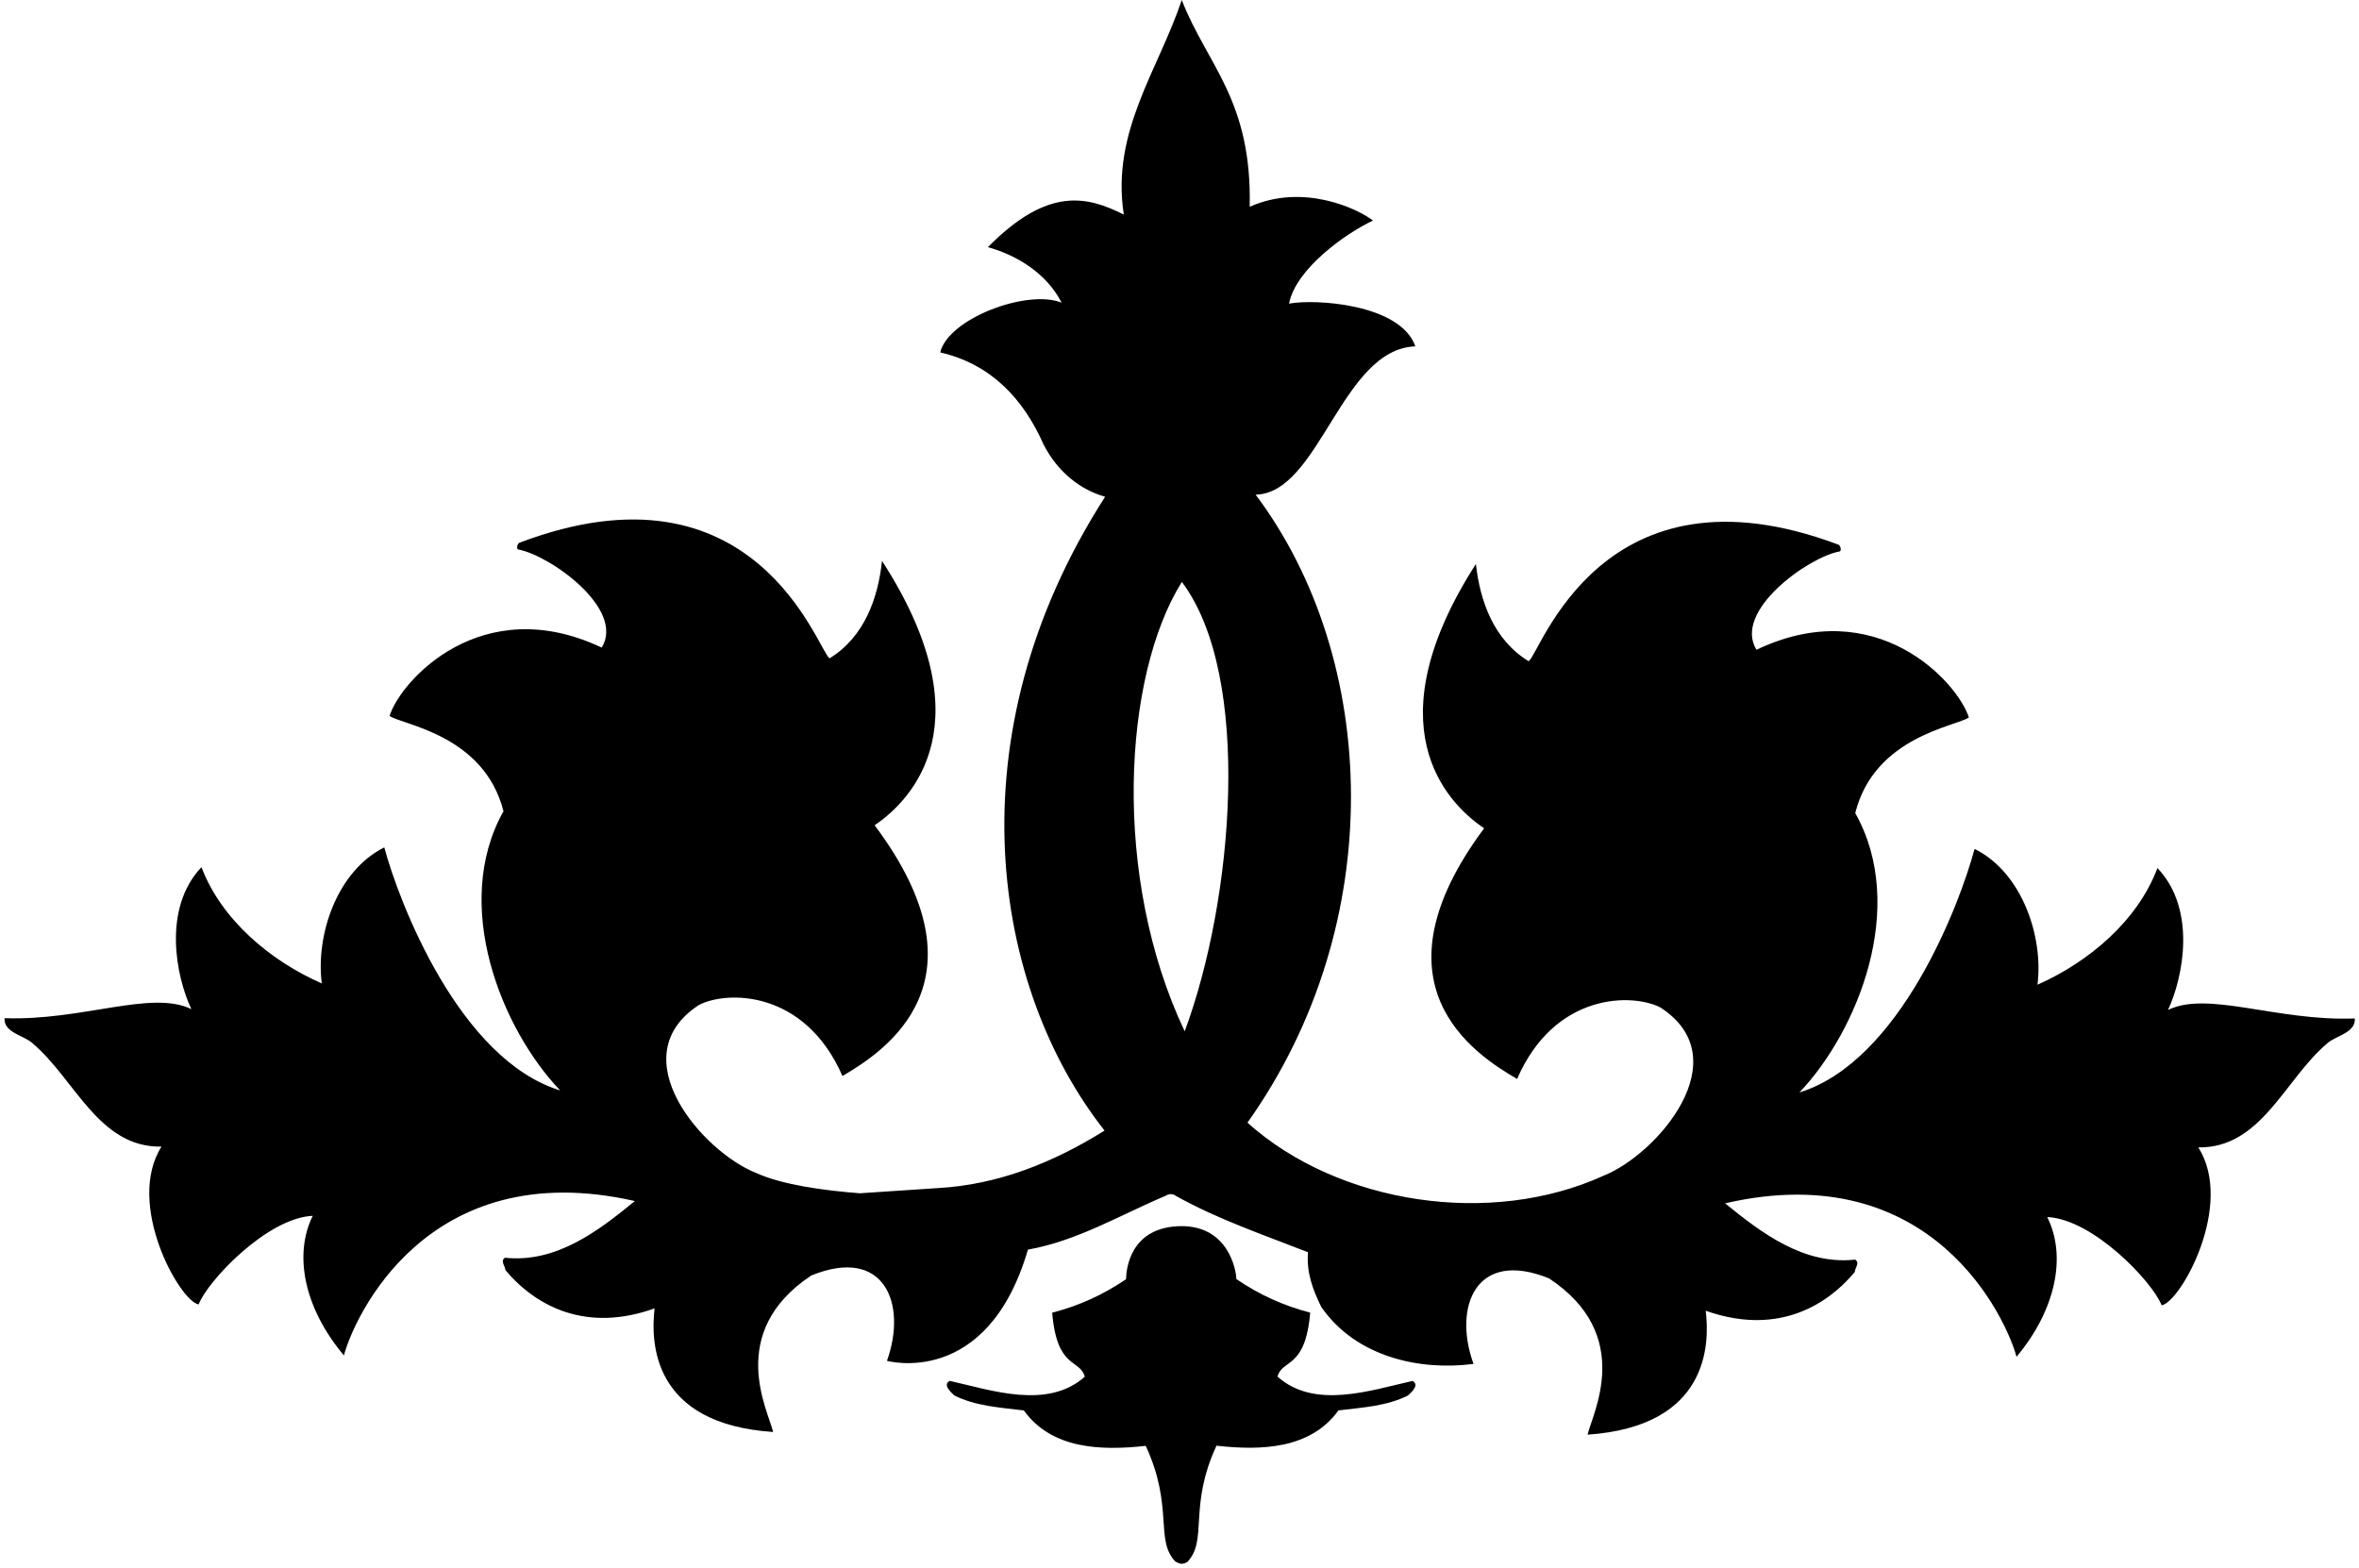 <?xml version="1.0" encoding="UTF-8"?>
<svg xmlns="http://www.w3.org/2000/svg" xmlns:xlink="http://www.w3.org/1999/xlink" width="522pt" height="347pt" viewBox="0 0 522 347" version="1.1">
<g id="surface1">
<path style=" stroke:none;fill-rule:nonzero;fill:rgb(0%,0%,0%);fill-opacity:1;" d="M 479.73 223.531 C 483.16 216.203 486.059 201.195 477.398 192.117 C 473.031 203.762 462.219 212.914 450.852 217.934 C 452.188 207.371 447.516 193.121 436.93 187.871 C 433.684 200.121 420.438 234.887 398.176 241.785 C 411.066 228.234 422.199 200.668 410.527 179.949 C 414.793 162.918 432.977 160.754 435.672 158.781 C 433.172 150.926 415.145 131.164 388.672 143.805 C 383.395 135.223 400.145 123.316 407.047 122.047 C 407.473 121.992 407.383 121.023 406.902 120.578 C 354.465 100.824 340.836 144.703 338.266 146.34 C 330.523 141.637 327.477 132.961 326.59 124.812 C 303.84 160.273 319.676 177.438 328.41 183.316 C 302.777 217.777 325.934 233.109 335.703 238.793 C 344.059 219.543 361.352 219.809 367.426 222.977 C 384.98 234.359 366.637 255.527 354.816 260.211 C 329.984 271.555 296.285 266.605 276.035 248.469 C 307.367 204.371 305.184 145.906 277.848 109.477 C 291.973 109.184 296.859 77.215 313.191 76.656 C 309.883 67.211 290.875 66.117 285.238 67.199 C 286.738 59.469 297.84 51.609 303.805 48.816 C 300.664 46.316 288.484 40.418 276.531 45.766 C 277.062 22.059 267.066 14.332 261.5 0 C 256.324 15.508 245.82 29.102 248.676 47.492 C 240.738 43.508 231.988 41.113 218.605 54.699 C 225.066 56.504 231.574 60.48 234.918 66.992 C 227.391 63.91 209.816 70.484 208.051 78 C 219.164 80.539 226.398 88.125 230.953 98.434 C 233.984 104.352 238.988 108.391 244.543 109.938 C 210.348 163.203 219.664 218.789 244.414 250.219 C 233.105 257.285 220.852 262.207 207.547 262.941 L 190.258 264.094 C 182.09 263.465 173.043 262.188 167.375 259.621 C 155.543 254.977 137.129 233.863 154.648 222.426 C 160.715 219.242 178.008 218.918 186.422 238.141 C 196.176 232.43 219.277 217.023 193.539 182.645 C 202.254 176.738 218.039 159.52 195.172 124.133 C 194.312 132.285 191.297 140.969 183.566 145.699 C 180.992 144.07 167.223 100.234 114.848 120.152 C 114.367 120.602 114.281 121.57 114.711 121.621 C 121.617 122.871 138.402 134.723 133.152 143.324 C 106.637 130.77 88.676 150.582 86.203 158.445 C 88.902 160.414 107.094 162.52 111.41 179.539 C 99.801 200.289 111.023 227.824 123.961 241.332 C 101.676 234.508 88.32 199.785 85.035 187.543 C 74.465 192.828 69.836 207.09 71.207 217.648 C 59.824 212.664 48.984 203.547 44.578 191.918 C 35.949 201.023 38.891 216.023 42.348 223.34 C 33.535 219.023 18.211 225.953 1.008 225.34 C 0.773 228.551 5.344 229.168 7.145 230.848 C 16.57 238.758 21.789 254.02 35.734 253.766 C 27.688 266.492 39.754 287.977 43.953 288.695 C 45.91 283.547 59.047 269.547 69.211 269.078 C 64.945 277.664 67.277 289.477 76.102 299.984 C 78.219 291.91 94.332 255.344 140.477 265.812 C 132.469 272.383 123.109 279.57 111.742 278.359 C 110.625 279.086 111.805 280.188 111.84 281.102 C 118.758 289.328 129.914 294.922 144.848 289.57 C 143.961 297.035 144.27 315.164 171.074 316.918 C 170.121 312.488 160.434 295.004 179.484 282.309 C 195.652 275.664 200.809 288.523 196.266 301.172 C 196.266 301.172 218.461 307.387 227.457 276.566 C 238.387 274.621 247.945 268.859 258.031 264.602 C 258.617 264.164 259.645 264.195 260.199 264.672 C 269.531 269.883 279.605 273.285 289.434 277.141 C 289.062 281.703 290.543 285.527 292.371 289.242 C 300.027 300.352 314.227 303.426 326.059 301.855 C 321.477 289.219 326.594 276.344 342.781 282.934 C 361.871 295.57 352.242 313.086 351.301 317.516 C 378.102 315.68 378.352 297.551 377.441 290.086 C 392.391 295.395 403.531 289.762 410.422 281.516 C 410.453 280.602 411.629 279.496 410.508 278.773 C 399.148 280.02 389.766 272.859 381.734 266.316 C 427.848 255.703 444.074 292.219 446.219 300.285 C 455.012 289.75 457.305 277.93 453.012 269.359 C 463.176 269.793 476.355 283.75 478.332 288.891 C 482.531 288.16 494.523 266.641 486.438 253.938 C 500.383 254.148 505.555 238.867 514.953 230.93 C 516.75 229.242 521.316 228.613 521.074 225.402 C 503.875 226.066 488.527 219.188 479.73 223.531 Z M 262.148 228.246 C 245.98 194.141 248.449 149.688 261.52 128.789 C 277.246 149.688 272.891 199.414 262.148 228.246 "/>
<path style=" stroke:none;fill-rule:nonzero;fill:rgb(0%,0%,0%);fill-opacity:1;" d="M 312.543 305.629 C 303.312 307.699 290.91 311.992 282.691 304.676 C 283.727 300.684 288.844 303.156 289.922 290.512 C 284.07 288.992 278.66 286.555 273.582 283.082 C 273.555 281.094 271.82 271.402 261.504 271.363 C 249.949 271.402 249.203 281.098 249.172 283.109 C 244.09 286.578 238.676 289.012 232.824 290.523 C 233.887 303.168 239.008 300.703 240.039 304.695 C 231.812 312.004 219.414 307.699 210.184 305.613 C 208.57 306.391 210.262 308.016 211.164 308.832 C 215.816 311.188 221.188 311.496 226.551 312.152 C 232.707 320.707 243.562 321.098 253.527 319.992 C 259.785 333.535 255.488 340.766 260.07 345.582 C 260.93 346.109 261.508 346.094 261.508 346.094 C 261.941 346.062 262.473 345.887 262.746 345.676 C 267.336 340.859 262.914 333.496 269.184 319.957 C 279.148 321.074 290.004 320.695 296.172 312.145 C 301.535 311.5 306.906 311.195 311.559 308.844 C 312.465 308.031 314.156 306.406 312.543 305.629 "/>
</g>
</svg>
